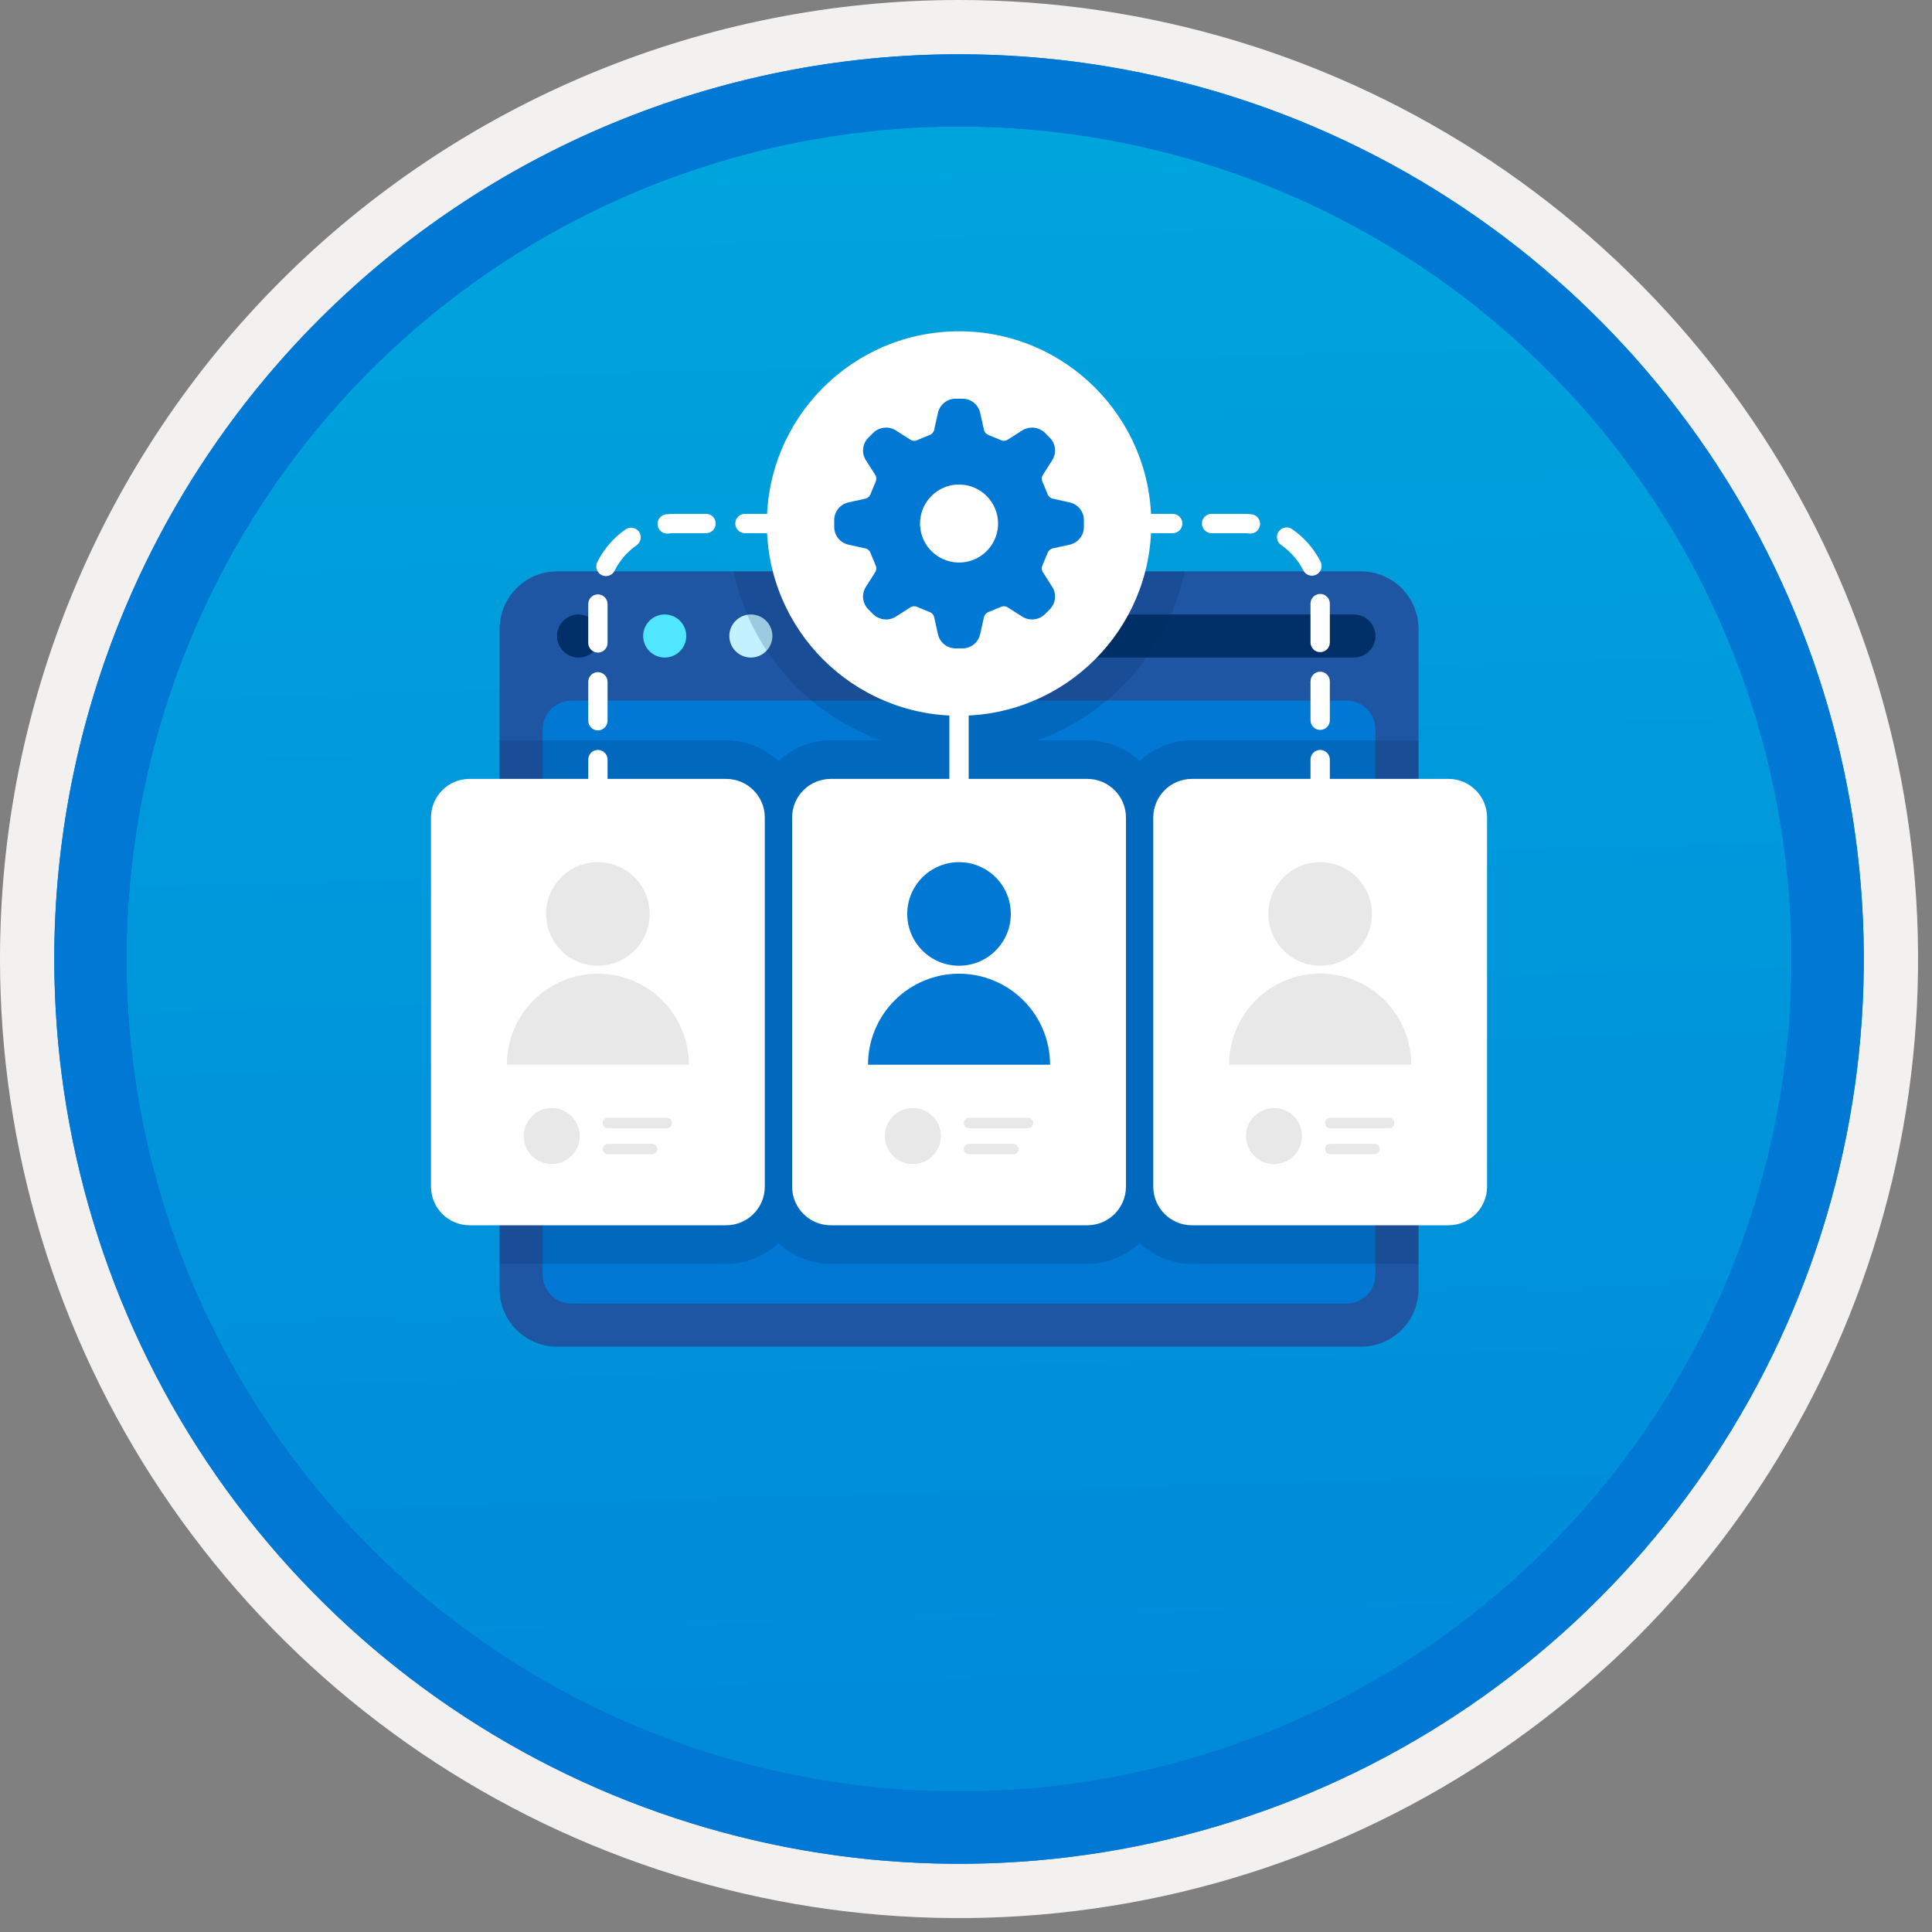 <svg width="100" height="100" viewBox="0 0 100 100" fill="none" xmlns="http://www.w3.org/2000/svg">
<rect x="0" y="0" width="100" height="100" fill="#808080" stroke="none"/>
<g clip-path="url(#clip0)">
<path d="M49.64 96.448C40.382 96.448 31.332 93.703 23.634 88.559C15.936 83.416 9.936 76.105 6.393 67.552C2.85 58.998 1.923 49.586 3.73 40.506C5.536 31.426 9.994 23.085 16.54 16.538C23.087 9.992 31.428 5.534 40.508 3.728C49.588 1.921 59 2.848 67.553 6.391C76.107 9.934 83.418 15.934 88.561 23.632C93.705 31.33 96.45 40.38 96.45 49.638C96.451 55.785 95.24 61.873 92.888 67.552C90.535 73.231 87.088 78.392 82.741 82.739C78.394 87.086 73.234 90.534 67.554 92.886C61.875 95.238 55.787 96.449 49.64 96.448V96.448Z" fill="url(#paint0_linear)"/>
<path fill-rule="evenodd" clip-rule="evenodd" d="M95.54 49.64C95.54 58.718 92.848 67.593 87.805 75.141C82.761 82.689 75.592 88.572 67.205 92.046C58.818 95.52 49.589 96.429 40.685 94.658C31.782 92.887 23.603 88.515 17.184 82.096C10.765 75.677 6.393 67.498 4.622 58.595C2.851 49.691 3.76 40.462 7.234 32.075C10.708 23.688 16.591 16.519 24.139 11.476C31.688 6.432 40.562 3.74 49.64 3.74C55.668 3.74 61.636 4.927 67.205 7.234C72.774 9.541 77.834 12.921 82.096 17.184C86.359 21.446 89.739 26.506 92.046 32.075C94.353 37.644 95.54 43.612 95.54 49.64V49.64ZM49.64 3.62732e-07C59.458 3.62732e-07 69.055 2.911 77.219 8.366C85.382 13.82 91.744 21.573 95.501 30.644C99.258 39.714 100.242 49.695 98.326 59.324C96.411 68.954 91.683 77.799 84.741 84.741C77.799 91.683 68.954 96.411 59.324 98.326C49.695 100.242 39.714 99.258 30.644 95.501C21.573 91.744 13.82 85.382 8.366 77.219C2.911 69.055 3.62732e-07 59.458 3.62732e-07 49.64C-0.001 43.121 1.283 36.666 3.777 30.643C6.271 24.62 9.928 19.147 14.537 14.537C19.147 9.928 24.62 6.271 30.643 3.777C36.666 1.283 43.121 -0.001 49.64 3.62732e-07V3.62732e-07Z" fill="#F2F1F0"/>
<path fill-rule="evenodd" clip-rule="evenodd" d="M92.73 49.639C92.73 58.161 90.202 66.492 85.468 73.578C80.733 80.664 74.003 86.187 66.129 89.449C58.256 92.71 49.592 93.563 41.233 91.901C32.874 90.238 25.197 86.134 19.17 80.108C13.144 74.082 9.04 66.404 7.378 58.045C5.715 49.686 6.568 41.023 9.83 33.149C13.091 25.275 18.614 18.545 25.7 13.811C32.786 9.076 41.117 6.549 49.64 6.549C55.298 6.548 60.902 7.663 66.13 9.828C71.358 11.993 76.108 15.167 80.11 19.169C84.111 23.17 87.285 27.92 89.45 33.148C91.616 38.377 92.73 43.98 92.73 49.639V49.639ZM49.64 2.809C58.902 2.809 67.956 5.555 75.657 10.701C83.358 15.847 89.36 23.16 92.905 31.718C96.449 40.275 97.377 49.691 95.57 58.775C93.763 67.859 89.303 76.203 82.753 82.752C76.204 89.302 67.86 93.762 58.776 95.569C49.692 97.376 40.276 96.448 31.718 92.904C23.162 89.359 15.848 83.357 10.702 75.656C5.556 67.955 2.81 58.901 2.81 49.639C2.811 37.219 7.745 25.308 16.527 16.526C25.309 7.744 37.22 2.81 49.64 2.809V2.809Z" fill="#0078D4"/>
<path fill-rule="evenodd" clip-rule="evenodd" d="M92.73 49.639C92.73 58.161 90.202 66.492 85.468 73.578C80.733 80.664 74.003 86.187 66.129 89.449C58.256 92.71 49.592 93.563 41.233 91.901C32.874 90.238 25.197 86.134 19.17 80.108C13.144 74.082 9.04 66.404 7.377 58.045C5.715 49.686 6.568 41.022 9.83 33.149C13.091 25.275 18.614 18.545 25.7 13.811C32.786 9.076 41.117 6.549 49.639 6.549C55.298 6.548 60.902 7.663 66.13 9.828C71.358 11.993 76.108 15.167 80.109 19.169C84.111 23.17 87.285 27.92 89.45 33.148C91.615 38.376 92.73 43.98 92.73 49.639V49.639ZM49.639 2.809C58.902 2.809 67.956 5.555 75.657 10.701C83.358 15.847 89.36 23.16 92.905 31.718C96.449 40.275 97.377 49.691 95.57 58.775C93.763 67.859 89.303 76.203 82.753 82.752C76.204 89.302 67.86 93.762 58.776 95.569C49.691 97.376 40.276 96.448 31.718 92.904C23.161 89.359 15.848 83.357 10.702 75.656C5.556 67.955 2.809 58.901 2.809 49.639C2.811 37.219 7.745 25.308 16.527 16.526C25.309 7.744 37.22 2.81 49.639 2.809V2.809Z" fill="#0078D4"/>
<path fill-rule="evenodd" clip-rule="evenodd" d="M28.832 69.705C28.044 69.703 27.289 69.389 26.732 68.832C26.175 68.275 25.861 67.52 25.859 66.733V32.547C25.861 31.759 26.175 31.004 26.732 30.447C27.289 29.89 28.044 29.576 28.832 29.574H70.449C71.237 29.576 71.992 29.89 72.549 30.447C73.106 31.004 73.419 31.759 73.422 32.547V66.733C73.419 67.52 73.106 68.275 72.549 68.832C71.992 69.389 71.237 69.703 70.449 69.705H28.832Z" fill="#1F56A3"/>
<path fill-rule="evenodd" clip-rule="evenodd" d="M29.575 67.475C29.181 67.474 28.804 67.317 28.525 67.038C28.247 66.76 28.09 66.382 28.089 65.988V37.748C28.09 37.354 28.247 36.977 28.525 36.698C28.804 36.42 29.181 36.263 29.575 36.262H69.706C70.1 36.263 70.477 36.42 70.756 36.698C71.034 36.977 71.191 37.354 71.192 37.748V65.988C71.191 66.382 71.034 66.76 70.756 67.038C70.477 67.317 70.1 67.474 69.706 67.475H29.575Z" fill="#0078D4"/>
<path fill-rule="evenodd" clip-rule="evenodd" d="M28.832 32.919C28.832 32.699 28.897 32.483 29.02 32.3C29.142 32.117 29.316 31.974 29.52 31.89C29.724 31.805 29.948 31.783 30.164 31.826C30.38 31.869 30.579 31.975 30.735 32.131C30.891 32.287 30.997 32.486 31.04 32.702C31.083 32.918 31.061 33.142 30.976 33.346C30.892 33.55 30.749 33.724 30.566 33.846C30.383 33.969 30.167 34.034 29.947 34.034C29.8 34.034 29.655 34.005 29.52 33.949C29.385 33.893 29.262 33.811 29.158 33.708C29.055 33.604 28.973 33.481 28.917 33.346C28.861 33.211 28.832 33.066 28.832 32.919Z" fill="#003067"/>
<path fill-rule="evenodd" clip-rule="evenodd" d="M33.291 32.919C33.291 32.699 33.356 32.483 33.479 32.3C33.601 32.117 33.775 31.974 33.979 31.89C34.183 31.805 34.407 31.783 34.623 31.826C34.839 31.869 35.038 31.975 35.194 32.131C35.35 32.287 35.456 32.486 35.499 32.702C35.542 32.918 35.52 33.142 35.435 33.346C35.351 33.55 35.208 33.724 35.025 33.846C34.842 33.969 34.626 34.034 34.406 34.034C34.259 34.034 34.114 34.005 33.979 33.949C33.844 33.893 33.721 33.811 33.617 33.708C33.514 33.604 33.432 33.481 33.376 33.346C33.32 33.211 33.291 33.066 33.291 32.919Z" fill="#50E6FF"/>
<path fill-rule="evenodd" clip-rule="evenodd" d="M37.75 32.919C37.75 32.699 37.815 32.483 37.938 32.3C38.06 32.117 38.234 31.974 38.438 31.89C38.642 31.805 38.866 31.783 39.082 31.826C39.298 31.869 39.497 31.975 39.653 32.131C39.809 32.287 39.915 32.486 39.958 32.702C40.001 32.918 39.979 33.142 39.894 33.346C39.81 33.55 39.667 33.724 39.484 33.846C39.3 33.969 39.085 34.034 38.864 34.034C38.718 34.034 38.573 34.005 38.438 33.949C38.303 33.893 38.18 33.811 38.076 33.708C37.973 33.604 37.891 33.481 37.835 33.346C37.779 33.211 37.75 33.066 37.75 32.919V32.919Z" fill="#C3F1FF"/>
<path fill-rule="evenodd" clip-rule="evenodd" d="M70.078 34.034H44.81C44.514 34.034 44.231 33.917 44.022 33.708C43.812 33.499 43.695 33.215 43.695 32.919C43.695 32.624 43.812 32.34 44.022 32.131C44.231 31.922 44.514 31.805 44.81 31.805H70.078C70.373 31.805 70.657 31.922 70.866 32.131C71.075 32.34 71.192 32.624 71.192 32.919C71.192 33.215 71.075 33.499 70.866 33.708C70.657 33.917 70.373 34.034 70.078 34.034Z" fill="#003067"/>
<path opacity="0.2" fill-rule="evenodd" clip-rule="evenodd" d="M61.694 38.318C60.688 38.32 59.72 38.704 58.986 39.392C58.252 38.704 57.285 38.32 56.279 38.318H53.716C55.62 37.622 57.316 36.455 58.646 34.926C59.977 33.397 60.898 31.556 61.323 29.574H37.958C38.383 31.556 39.304 33.397 40.635 34.926C41.965 36.455 43.661 37.622 45.565 38.318H43.001C41.995 38.32 41.027 38.704 40.293 39.392C39.559 38.704 38.591 38.32 37.585 38.318H25.859V65.421H37.585C38.591 65.419 39.559 65.035 40.293 64.347C41.027 65.035 41.995 65.419 43.001 65.421H56.279C57.285 65.419 58.252 65.035 58.986 64.347C59.72 65.035 60.688 65.419 61.694 65.421H73.422V38.318H61.694Z" fill="#003067"/>
<path d="M74.971 40.316H61.693C60.589 40.316 59.693 41.212 59.693 42.316V61.42C59.693 62.524 60.589 63.42 61.693 63.42H74.971C76.076 63.42 76.971 62.524 76.971 61.42V42.316C76.971 41.212 76.076 40.316 74.971 40.316Z" fill="white"/>
<path d="M65.943 60.252C66.744 60.252 67.393 59.603 67.393 58.802C67.393 58.001 66.744 57.352 65.943 57.352C65.142 57.352 64.492 58.001 64.492 58.802C64.492 59.603 65.142 60.252 65.943 60.252Z" fill="#E8E8E8"/>
<path d="M71.901 58.398H68.852C68.78 58.398 68.711 58.369 68.66 58.318C68.61 58.267 68.581 58.198 68.581 58.127C68.581 58.055 68.61 57.986 68.66 57.935C68.711 57.884 68.78 57.855 68.852 57.855H71.901C71.973 57.855 72.042 57.884 72.093 57.935C72.143 57.986 72.172 58.055 72.172 58.127C72.172 58.198 72.143 58.267 72.093 58.318C72.042 58.369 71.973 58.398 71.901 58.398V58.398Z" fill="#E8E8E8"/>
<path d="M71.14 59.745H68.852C68.78 59.745 68.711 59.717 68.66 59.666C68.61 59.615 68.581 59.546 68.581 59.474C68.581 59.402 68.61 59.333 68.66 59.282C68.711 59.232 68.78 59.203 68.852 59.203H71.14C71.212 59.203 71.281 59.232 71.332 59.282C71.383 59.333 71.411 59.402 71.411 59.474C71.411 59.546 71.383 59.615 71.332 59.666C71.281 59.717 71.212 59.745 71.14 59.745Z" fill="#E8E8E8"/>
<path d="M68.332 49.986C69.813 49.986 71.013 48.786 71.013 47.305C71.013 45.825 69.813 44.625 68.332 44.625C66.852 44.625 65.652 45.825 65.652 47.305C65.652 48.786 66.852 49.986 68.332 49.986Z" fill="#E8E8E8"/>
<path fill-rule="evenodd" clip-rule="evenodd" d="M63.621 55.109C63.62 54.49 63.741 53.877 63.977 53.304C64.214 52.732 64.561 52.211 64.998 51.773C65.436 51.335 65.956 50.987 66.528 50.75C67.1 50.513 67.713 50.391 68.332 50.391C68.952 50.391 69.565 50.513 70.137 50.75C70.709 50.987 71.229 51.335 71.666 51.773C72.104 52.211 72.451 52.732 72.687 53.304C72.924 53.877 73.045 54.49 73.044 55.109H63.621Z" fill="#E8E8E8"/>
<path d="M56.279 40.316H43C41.896 40.316 41 41.212 41 42.316V61.42C41 62.524 41.896 63.42 43 63.42H56.279C57.383 63.42 58.279 62.524 58.279 61.42V42.316C58.279 41.212 57.383 40.316 56.279 40.316Z" fill="white"/>
<path d="M47.25 60.252C48.051 60.252 48.7 59.603 48.7 58.802C48.7 58.001 48.051 57.352 47.25 57.352C46.449 57.352 45.799 58.001 45.799 58.802C45.799 59.603 46.449 60.252 47.25 60.252Z" fill="#E8E8E8"/>
<path d="M53.208 58.398H50.159C50.087 58.398 50.018 58.369 49.968 58.318C49.917 58.267 49.888 58.198 49.888 58.127C49.888 58.055 49.917 57.986 49.968 57.935C50.018 57.884 50.087 57.855 50.159 57.855H53.208C53.28 57.855 53.349 57.884 53.4 57.935C53.45 57.986 53.479 58.055 53.479 58.127C53.479 58.198 53.45 58.267 53.4 58.318C53.349 58.369 53.28 58.398 53.208 58.398Z" fill="#E8E8E8"/>
<path d="M52.447 59.745H50.159C50.087 59.745 50.018 59.717 49.968 59.666C49.917 59.615 49.888 59.546 49.888 59.474C49.888 59.402 49.917 59.333 49.968 59.282C50.018 59.232 50.087 59.203 50.159 59.203H52.447C52.519 59.203 52.588 59.232 52.639 59.282C52.69 59.333 52.718 59.402 52.718 59.474C52.718 59.546 52.69 59.615 52.639 59.666C52.588 59.717 52.519 59.745 52.447 59.745Z" fill="#E8E8E8"/>
<path d="M49.639 49.986C51.12 49.986 52.32 48.786 52.32 47.305C52.32 45.825 51.12 44.625 49.639 44.625C48.159 44.625 46.959 45.825 46.959 47.305C46.959 48.786 48.159 49.986 49.639 49.986Z" fill="#0078D4"/>
<path fill-rule="evenodd" clip-rule="evenodd" d="M44.928 55.11C44.928 53.861 45.424 52.662 46.308 51.779C47.191 50.895 48.39 50.398 49.639 50.398C50.889 50.398 52.087 50.895 52.971 51.779C53.855 52.662 54.351 53.861 54.351 55.11H44.928Z" fill="#0078D4"/>
<path d="M37.586 40.316H24.308C23.203 40.316 22.308 41.212 22.308 42.316V61.42C22.308 62.524 23.203 63.42 24.308 63.42H37.586C38.69 63.42 39.586 62.524 39.586 61.42V42.316C39.586 41.212 38.69 40.316 37.586 40.316Z" fill="white"/>
<path d="M28.557 60.252C29.358 60.252 30.007 59.603 30.007 58.802C30.007 58.001 29.358 57.352 28.557 57.352C27.756 57.352 27.107 58.001 27.107 58.802C27.107 59.603 27.756 60.252 28.557 60.252Z" fill="#E8E8E8"/>
<path d="M34.515 58.398H31.466C31.394 58.398 31.325 58.369 31.275 58.318C31.224 58.267 31.195 58.198 31.195 58.127C31.195 58.055 31.224 57.986 31.275 57.935C31.325 57.884 31.394 57.855 31.466 57.855H34.515C34.587 57.855 34.656 57.884 34.707 57.935C34.758 57.986 34.786 58.055 34.786 58.127C34.786 58.198 34.758 58.267 34.707 58.318C34.656 58.369 34.587 58.398 34.515 58.398Z" fill="#E8E8E8"/>
<path d="M33.754 59.745H31.466C31.394 59.745 31.325 59.717 31.275 59.666C31.224 59.615 31.195 59.546 31.195 59.474C31.195 59.402 31.224 59.333 31.275 59.282C31.325 59.232 31.394 59.203 31.466 59.203H33.754C33.826 59.203 33.895 59.232 33.946 59.282C33.997 59.333 34.025 59.402 34.025 59.474C34.025 59.546 33.997 59.615 33.946 59.666C33.895 59.717 33.826 59.745 33.754 59.745Z" fill="#E8E8E8"/>
<path d="M30.947 49.986C32.427 49.986 33.627 48.786 33.627 47.305C33.627 45.825 32.427 44.625 30.947 44.625C29.466 44.625 28.266 45.825 28.266 47.305C28.266 48.786 29.466 49.986 30.947 49.986Z" fill="#E8E8E8"/>
<path fill-rule="evenodd" clip-rule="evenodd" d="M26.235 55.11C26.235 53.861 26.731 52.662 27.615 51.779C28.498 50.895 29.697 50.398 30.947 50.398C32.196 50.398 33.395 50.895 34.278 51.779C35.162 52.662 35.658 53.861 35.658 55.11H26.235Z" fill="#E8E8E8"/>
<path d="M30.947 40.816C30.881 40.816 30.816 40.803 30.755 40.778C30.695 40.753 30.64 40.717 30.593 40.67C30.547 40.624 30.51 40.569 30.485 40.508C30.46 40.447 30.447 40.382 30.447 40.316V39.316C30.447 39.184 30.499 39.057 30.593 38.963C30.687 38.869 30.814 38.816 30.947 38.816C31.079 38.816 31.206 38.869 31.3 38.963C31.394 39.057 31.447 39.184 31.447 39.316V40.316C31.447 40.382 31.434 40.447 31.409 40.508C31.384 40.569 31.347 40.624 31.3 40.67C31.254 40.717 31.199 40.753 31.138 40.778C31.078 40.803 31.012 40.816 30.947 40.816V40.816Z" fill="white"/>
<path d="M30.947 37.804C30.881 37.804 30.816 37.791 30.755 37.766C30.695 37.741 30.64 37.704 30.593 37.657C30.547 37.611 30.51 37.556 30.485 37.495C30.46 37.434 30.447 37.369 30.447 37.304V35.291C30.447 35.158 30.499 35.031 30.593 34.938C30.687 34.844 30.814 34.791 30.947 34.791C31.079 34.791 31.206 34.844 31.3 34.938C31.394 35.031 31.447 35.158 31.447 35.291V37.304C31.447 37.369 31.434 37.434 31.409 37.495C31.384 37.556 31.347 37.611 31.3 37.657C31.254 37.704 31.199 37.741 31.138 37.766C31.078 37.791 31.012 37.804 30.947 37.804V37.804ZM68.332 37.78C68.267 37.78 68.202 37.767 68.141 37.742C68.08 37.717 68.025 37.68 67.979 37.634C67.932 37.587 67.896 37.532 67.871 37.472C67.845 37.411 67.832 37.346 67.832 37.28V35.268C67.832 35.135 67.885 35.008 67.979 34.914C68.073 34.82 68.2 34.768 68.332 34.768C68.465 34.768 68.592 34.82 68.686 34.914C68.78 35.008 68.832 35.135 68.832 35.268V37.28C68.832 37.346 68.82 37.411 68.794 37.472C68.769 37.532 68.733 37.587 68.686 37.634C68.64 37.68 68.585 37.717 68.524 37.742C68.463 37.767 68.398 37.78 68.332 37.78ZM30.947 33.778C30.881 33.778 30.816 33.766 30.755 33.74C30.695 33.715 30.64 33.678 30.593 33.632C30.547 33.586 30.51 33.53 30.485 33.47C30.46 33.409 30.447 33.344 30.447 33.278V31.265C30.447 31.133 30.499 31.005 30.593 30.912C30.687 30.818 30.814 30.765 30.947 30.765C31.079 30.765 31.206 30.818 31.3 30.912C31.394 31.005 31.447 31.133 31.447 31.265V33.278C31.447 33.344 31.434 33.409 31.409 33.47C31.384 33.53 31.347 33.586 31.3 33.632C31.254 33.678 31.199 33.715 31.138 33.74C31.078 33.766 31.012 33.778 30.947 33.778V33.778ZM68.332 33.755C68.267 33.755 68.202 33.742 68.141 33.717C68.08 33.692 68.025 33.655 67.979 33.608C67.932 33.562 67.896 33.507 67.871 33.446C67.845 33.386 67.832 33.321 67.832 33.255V31.242C67.832 31.11 67.885 30.982 67.979 30.889C68.073 30.795 68.2 30.742 68.332 30.742C68.465 30.742 68.592 30.795 68.686 30.889C68.78 30.982 68.832 31.11 68.832 31.242V33.255C68.832 33.321 68.82 33.386 68.794 33.446C68.769 33.507 68.733 33.562 68.686 33.609C68.64 33.655 68.585 33.692 68.524 33.717C68.463 33.742 68.398 33.755 68.332 33.755V33.755ZM31.364 29.817C31.279 29.817 31.195 29.796 31.12 29.754C31.046 29.713 30.983 29.653 30.939 29.581C30.894 29.508 30.868 29.425 30.864 29.34C30.86 29.255 30.878 29.171 30.916 29.094C31.256 28.416 31.759 27.834 32.381 27.401C32.435 27.363 32.496 27.337 32.56 27.323C32.624 27.309 32.69 27.308 32.755 27.319C32.819 27.331 32.881 27.355 32.936 27.391C32.992 27.426 33.039 27.472 33.077 27.526C33.114 27.58 33.141 27.64 33.154 27.705C33.169 27.769 33.17 27.835 33.158 27.899C33.147 27.964 33.122 28.026 33.087 28.081C33.051 28.136 33.005 28.184 32.952 28.221C32.467 28.559 32.075 29.013 31.811 29.541C31.77 29.624 31.706 29.694 31.627 29.743C31.548 29.792 31.457 29.818 31.364 29.817V29.817ZM67.906 29.797C67.813 29.797 67.722 29.772 67.644 29.723C67.565 29.675 67.501 29.605 67.459 29.523C67.193 28.996 66.798 28.545 66.311 28.21C66.202 28.135 66.127 28.02 66.103 27.89C66.078 27.759 66.107 27.625 66.182 27.515C66.257 27.406 66.373 27.331 66.503 27.307C66.633 27.282 66.768 27.311 66.877 27.386C67.502 27.816 68.01 28.395 68.352 29.072C68.391 29.148 68.409 29.233 68.405 29.319C68.402 29.404 68.376 29.487 68.332 29.559C68.287 29.632 68.224 29.692 68.15 29.734C68.075 29.776 67.991 29.797 67.906 29.797V29.797ZM34.532 27.619C34.404 27.618 34.281 27.569 34.188 27.481C34.096 27.392 34.04 27.272 34.034 27.144C34.027 27.016 34.07 26.891 34.153 26.794C34.236 26.697 34.354 26.635 34.481 26.622C34.636 26.605 34.792 26.597 34.949 26.598H36.545C36.678 26.598 36.805 26.65 36.899 26.744C36.993 26.838 37.045 26.965 37.045 27.098C37.045 27.23 36.993 27.358 36.899 27.451C36.805 27.545 36.678 27.598 36.545 27.598H34.947C34.826 27.594 34.705 27.6 34.584 27.616C34.567 27.618 34.549 27.619 34.532 27.619L34.532 27.619ZM64.724 27.616C64.708 27.616 64.692 27.616 64.675 27.614C64.563 27.603 64.449 27.598 64.332 27.598H62.711C62.579 27.598 62.452 27.545 62.358 27.451C62.264 27.358 62.211 27.23 62.211 27.098C62.211 26.965 62.264 26.838 62.358 26.744C62.452 26.65 62.579 26.598 62.711 26.598H64.332C64.48 26.598 64.627 26.605 64.771 26.619C64.899 26.631 65.017 26.692 65.101 26.789C65.185 26.886 65.229 27.012 65.223 27.14C65.217 27.268 65.162 27.389 65.069 27.478C64.976 27.567 64.853 27.616 64.724 27.616H64.724ZM60.699 27.598H58.686C58.553 27.598 58.426 27.545 58.332 27.451C58.239 27.358 58.186 27.23 58.186 27.098C58.186 26.965 58.239 26.838 58.332 26.744C58.426 26.65 58.553 26.598 58.686 26.598H60.699C60.831 26.598 60.959 26.65 61.052 26.744C61.146 26.838 61.199 26.965 61.199 27.098C61.199 27.23 61.146 27.358 61.052 27.451C60.959 27.545 60.831 27.598 60.699 27.598H60.699ZM56.673 27.598H54.661C54.528 27.598 54.401 27.545 54.307 27.451C54.213 27.358 54.161 27.23 54.161 27.098C54.161 26.965 54.213 26.838 54.307 26.744C54.401 26.65 54.528 26.598 54.661 26.598H56.673C56.806 26.598 56.933 26.65 57.027 26.744C57.121 26.838 57.173 26.965 57.173 27.098C57.173 27.23 57.121 27.358 57.027 27.451C56.933 27.545 56.806 27.598 56.673 27.598H56.673ZM52.647 27.598H50.634C50.502 27.598 50.374 27.545 50.281 27.451C50.187 27.358 50.134 27.23 50.134 27.098C50.134 26.965 50.187 26.838 50.281 26.744C50.374 26.65 50.502 26.598 50.634 26.598H52.647C52.78 26.598 52.907 26.65 53.001 26.744C53.094 26.838 53.147 26.965 53.147 27.098C53.147 27.23 53.094 27.358 53.001 27.451C52.907 27.545 52.78 27.598 52.647 27.598H52.647ZM48.622 27.598H46.609C46.476 27.598 46.349 27.545 46.255 27.451C46.162 27.358 46.109 27.23 46.109 27.098C46.109 26.965 46.162 26.838 46.255 26.744C46.349 26.65 46.476 26.598 46.609 26.598H48.622C48.754 26.598 48.881 26.65 48.975 26.744C49.069 26.838 49.122 26.965 49.122 27.098C49.122 27.23 49.069 27.358 48.975 27.451C48.881 27.545 48.754 27.598 48.622 27.598ZM44.596 27.598H42.584C42.451 27.598 42.324 27.545 42.23 27.451C42.136 27.358 42.084 27.23 42.084 27.098C42.084 26.965 42.136 26.838 42.23 26.744C42.324 26.65 42.451 26.598 42.584 26.598H44.596C44.729 26.598 44.856 26.65 44.95 26.744C45.044 26.838 45.096 26.965 45.096 27.098C45.096 27.23 45.044 27.358 44.95 27.451C44.856 27.545 44.729 27.598 44.596 27.598ZM40.571 27.598H38.558C38.425 27.598 38.298 27.545 38.205 27.451C38.111 27.358 38.058 27.23 38.058 27.098C38.058 26.965 38.111 26.838 38.205 26.744C38.298 26.65 38.425 26.598 38.558 26.598H40.571C40.703 26.598 40.831 26.65 40.924 26.744C41.018 26.838 41.071 26.965 41.071 27.098C41.071 27.23 41.018 27.358 40.924 27.451C40.831 27.545 40.703 27.598 40.571 27.598Z" fill="white"/>
<path d="M68.332 40.816C68.267 40.816 68.202 40.803 68.141 40.778C68.08 40.753 68.025 40.717 67.979 40.67C67.932 40.624 67.896 40.569 67.871 40.508C67.845 40.447 67.832 40.382 67.832 40.316V39.316C67.832 39.184 67.885 39.057 67.979 38.963C68.073 38.869 68.2 38.816 68.332 38.816C68.465 38.816 68.592 38.869 68.686 38.963C68.78 39.057 68.832 39.184 68.832 39.316V40.316C68.832 40.382 68.82 40.447 68.794 40.508C68.769 40.569 68.733 40.624 68.686 40.67C68.64 40.717 68.585 40.753 68.524 40.778C68.463 40.803 68.398 40.816 68.332 40.816V40.816Z" fill="white"/>
<path d="M49.641 37.048C55.136 37.048 59.59 32.593 59.59 27.098C59.59 21.603 55.136 17.148 49.641 17.148C44.145 17.148 39.691 21.603 39.691 27.098C39.691 32.593 44.145 37.048 49.641 37.048Z" fill="white"/>
<path fill-rule="evenodd" clip-rule="evenodd" d="M51.66 27.098C51.66 27.497 51.541 27.888 51.319 28.22C51.097 28.552 50.782 28.811 50.413 28.963C50.044 29.116 49.638 29.156 49.246 29.078C48.855 29 48.495 28.808 48.213 28.526C47.93 28.243 47.738 27.884 47.66 27.492C47.582 27.1 47.622 26.694 47.775 26.325C47.928 25.956 48.187 25.641 48.519 25.419C48.851 25.197 49.241 25.079 49.64 25.079C50.176 25.079 50.689 25.292 51.068 25.671C51.446 26.049 51.659 26.563 51.66 27.098V27.098ZM55.391 26.011L54.452 25.802C54.355 25.766 54.276 25.694 54.232 25.601C54.228 25.59 54.225 25.58 54.221 25.57L53.961 24.941L53.946 24.908C53.911 24.812 53.916 24.705 53.959 24.612L54.476 23.8C54.581 23.625 54.627 23.419 54.604 23.215C54.582 23.012 54.493 22.821 54.352 22.672L54.066 22.386C53.916 22.247 53.726 22.161 53.523 22.138C53.319 22.116 53.114 22.16 52.938 22.262L52.126 22.779C52.074 22.805 52.017 22.817 51.959 22.815C51.915 22.817 51.871 22.809 51.83 22.792C51.819 22.786 51.809 22.781 51.797 22.777L51.168 22.518C51.158 22.514 51.148 22.51 51.138 22.507C51.044 22.462 50.972 22.383 50.937 22.286L50.728 21.347C50.679 21.148 50.565 20.971 50.405 20.843C50.245 20.714 50.047 20.642 49.842 20.637H49.438C49.233 20.642 49.036 20.714 48.876 20.843C48.716 20.971 48.602 21.148 48.553 21.347L48.344 22.286C48.309 22.383 48.236 22.462 48.143 22.507L48.113 22.518L47.483 22.777C47.472 22.781 47.461 22.786 47.451 22.792C47.41 22.809 47.366 22.817 47.322 22.815C47.264 22.817 47.206 22.805 47.154 22.779L46.343 22.263C46.166 22.16 45.962 22.116 45.758 22.139C45.555 22.161 45.365 22.248 45.215 22.387L44.929 22.672C44.788 22.821 44.699 23.012 44.677 23.215C44.654 23.419 44.699 23.625 44.805 23.801L45.322 24.612C45.365 24.705 45.369 24.812 45.334 24.908C45.329 24.919 45.324 24.93 45.319 24.941L45.06 25.57L45.049 25.601C45.005 25.694 44.926 25.766 44.828 25.802L43.89 26.01C43.691 26.06 43.513 26.173 43.385 26.333C43.257 26.493 43.184 26.691 43.179 26.896V27.3C43.184 27.505 43.257 27.703 43.385 27.863C43.513 28.022 43.691 28.136 43.89 28.186L44.829 28.394C44.926 28.43 45.005 28.502 45.049 28.595L45.06 28.626L45.319 29.255C45.324 29.266 45.329 29.277 45.334 29.288C45.369 29.384 45.365 29.491 45.321 29.584L44.805 30.395C44.699 30.571 44.654 30.777 44.676 30.98C44.699 31.184 44.788 31.375 44.929 31.524L45.215 31.81C45.365 31.948 45.555 32.035 45.758 32.057C45.962 32.08 46.167 32.036 46.343 31.933L47.154 31.417C47.206 31.391 47.264 31.379 47.322 31.381C47.366 31.379 47.41 31.387 47.451 31.404C47.461 31.409 47.472 31.415 47.483 31.419L48.113 31.678L48.143 31.689C48.236 31.733 48.309 31.813 48.344 31.91L48.553 32.849C48.602 33.048 48.716 33.225 48.876 33.353C49.036 33.482 49.233 33.554 49.438 33.559H49.842C50.047 33.554 50.245 33.482 50.405 33.353C50.565 33.225 50.678 33.048 50.728 32.849L50.937 31.91C50.972 31.813 51.044 31.733 51.138 31.689L51.168 31.678L51.797 31.419C51.809 31.415 51.819 31.409 51.83 31.404C51.871 31.387 51.915 31.379 51.959 31.381C52.017 31.379 52.074 31.391 52.126 31.417L52.938 31.933C53.114 32.036 53.319 32.08 53.522 32.057C53.726 32.035 53.916 31.948 54.066 31.81L54.352 31.524C54.493 31.375 54.582 31.184 54.604 30.981C54.627 30.777 54.582 30.571 54.476 30.395L53.959 29.584C53.938 29.538 53.926 29.488 53.923 29.437C53.921 29.386 53.929 29.335 53.947 29.288L53.961 29.255L54.221 28.626C54.225 28.616 54.228 28.606 54.232 28.595C54.276 28.502 54.355 28.43 54.453 28.394L55.391 28.186C55.59 28.136 55.767 28.023 55.896 27.863C56.024 27.703 56.096 27.505 56.102 27.3V26.896C56.097 26.691 56.024 26.493 55.896 26.333C55.767 26.173 55.59 26.06 55.391 26.011V26.011Z" fill="#0078D4"/>
<path d="M49.639 40.316V35.559" stroke="white" stroke-linecap="round" stroke-linejoin="round"/>
</g>
<defs>
<linearGradient id="paint0_linear" x1="47.87" y1="-15.155" x2="51.852" y2="130.613" gradientUnits="userSpaceOnUse">
<stop stop-color="#00ABDE"/>
<stop offset="1" stop-color="#007ED8"/>
</linearGradient>
<clipPath id="clip0">
<rect width="99.28" height="99.28" fill="white"/>
</clipPath>
</defs>
</svg>
